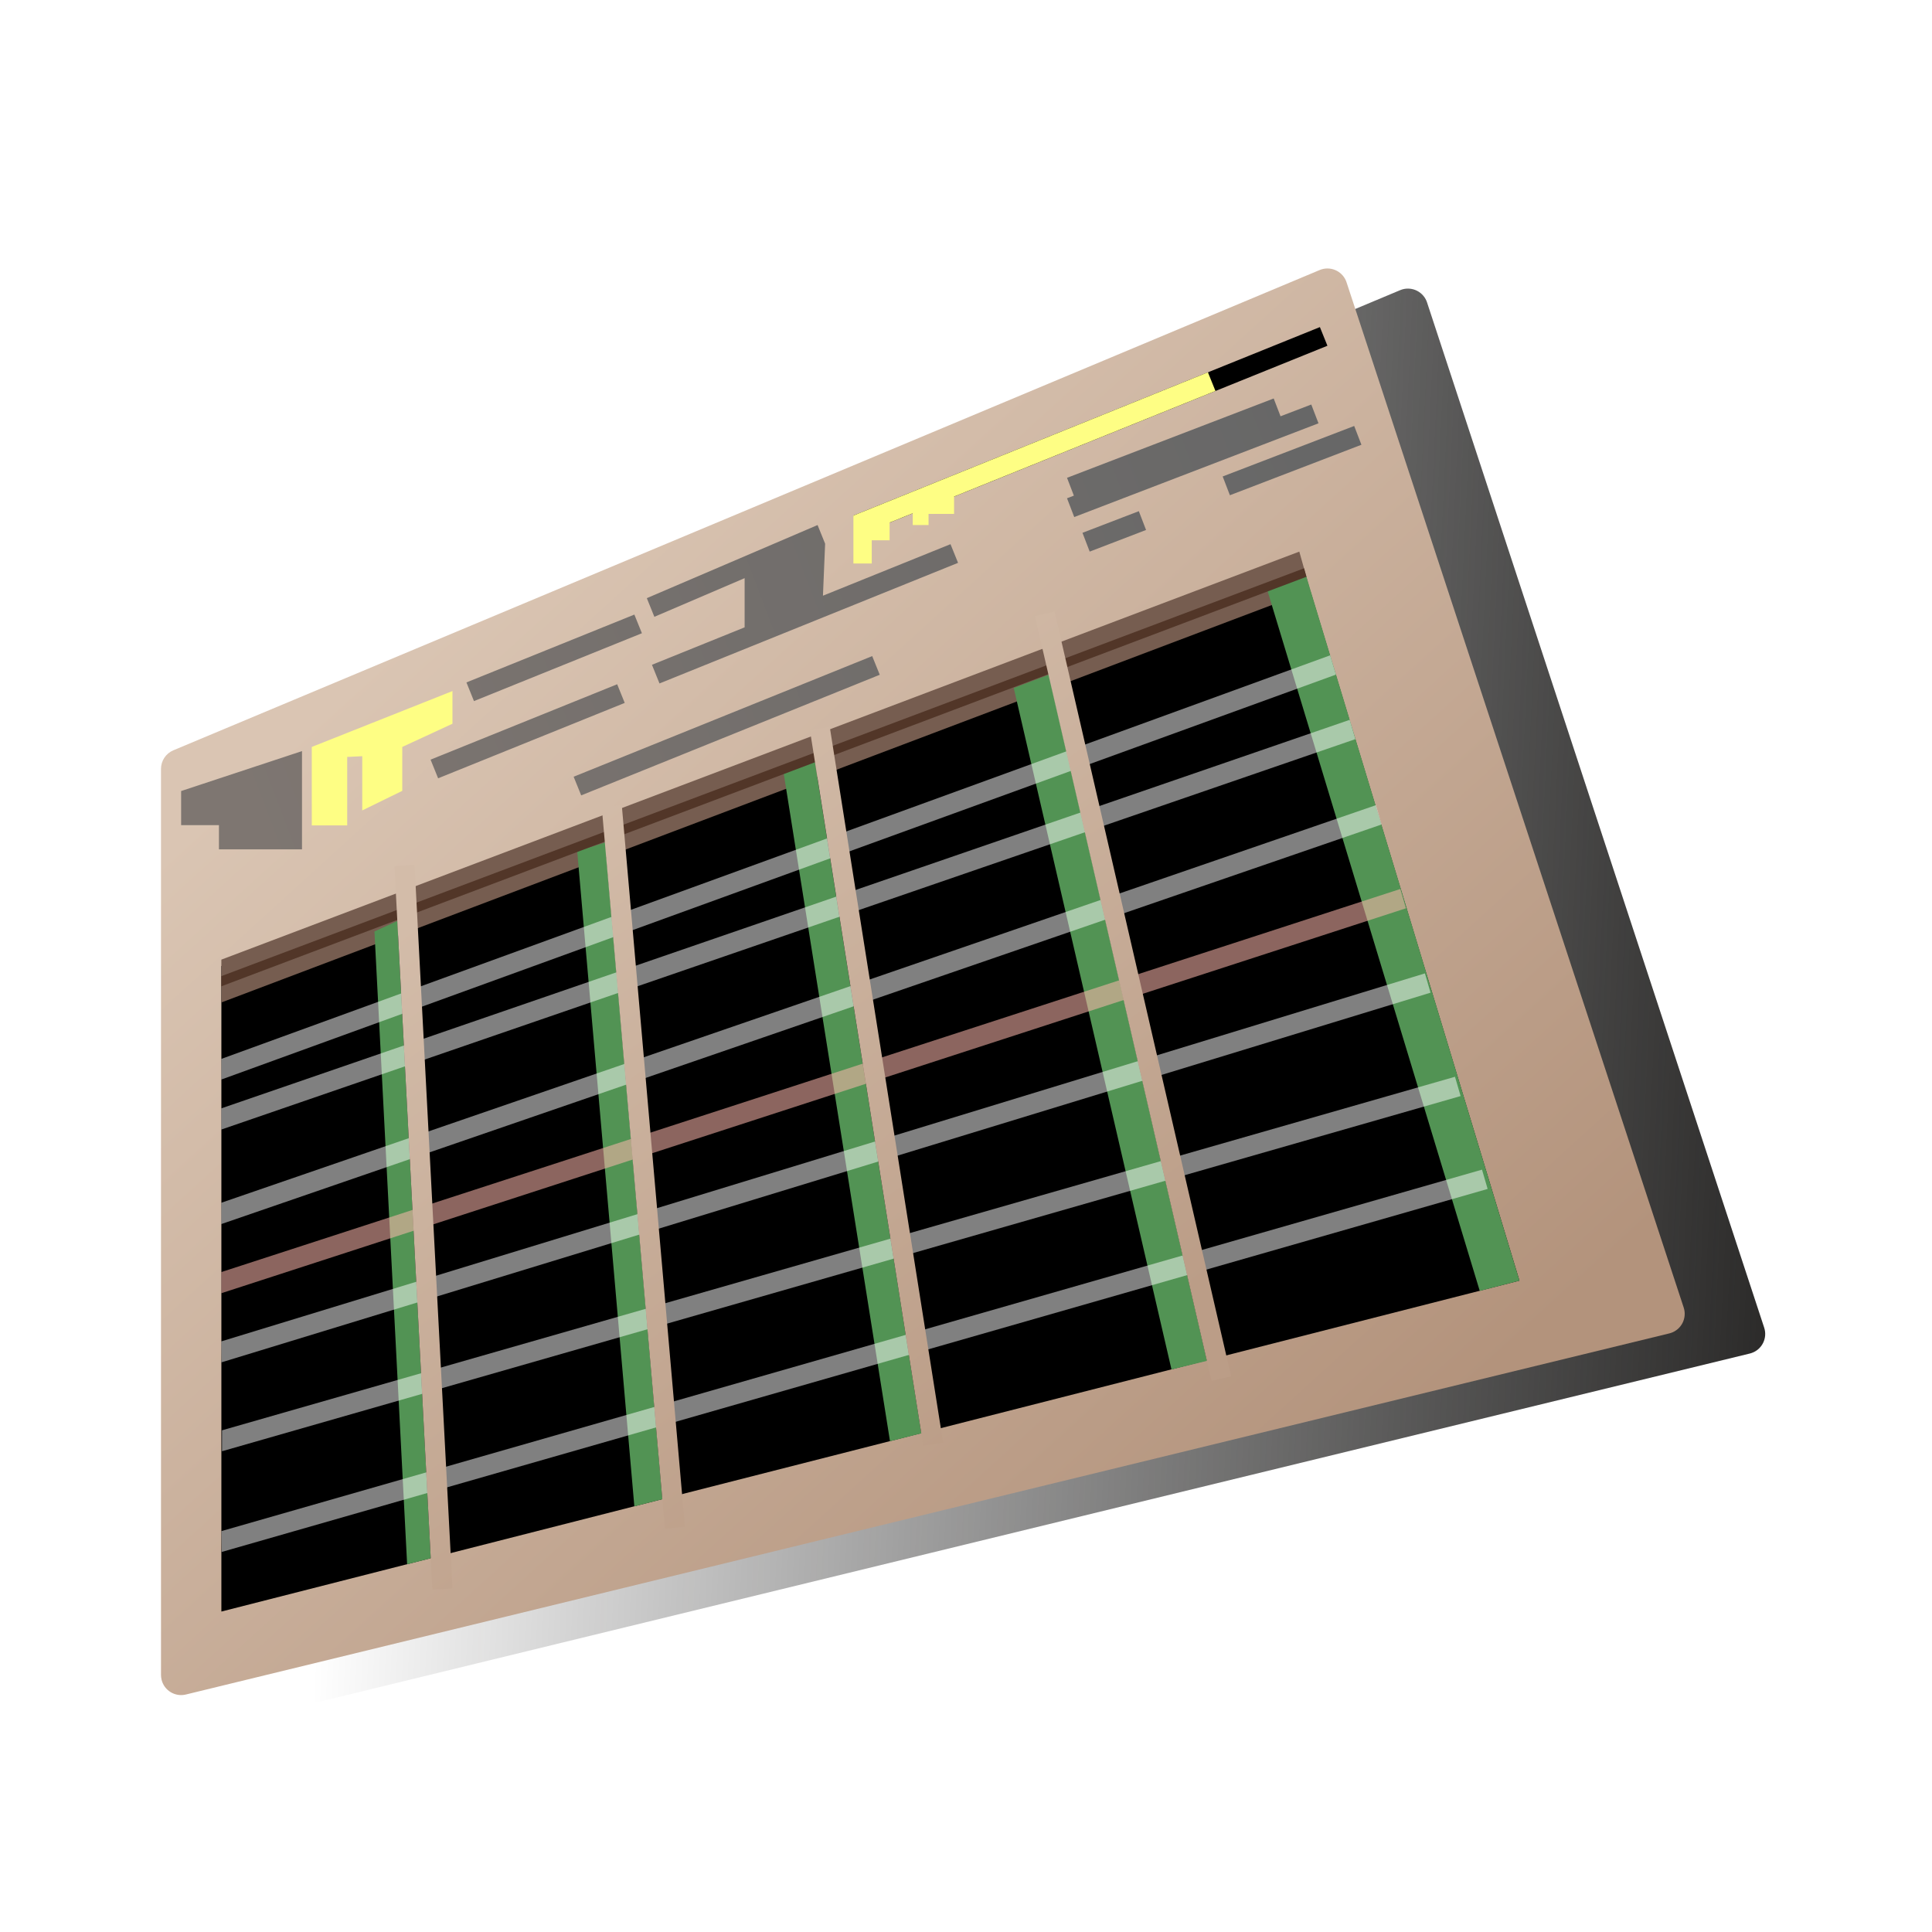 <?xml version="1.0" encoding="UTF-8"?>
<svg width="96px" height="96px" viewBox="0 0 96 96" version="1.1" xmlns="http://www.w3.org/2000/svg" xmlns:xlink="http://www.w3.org/1999/xlink">
    <title>schism-icon-128</title>
    <defs>
        <filter x="-15.0%" y="-16.4%" width="130.0%" height="132.9%" filterUnits="objectBoundingBox" id="filter-1">
            <feOffset dx="0" dy="2" in="SourceAlpha" result="shadowOffsetOuter1"></feOffset>
            <feGaussianBlur stdDeviation="2" in="shadowOffsetOuter1" result="shadowBlurOuter1"></feGaussianBlur>
            <feColorMatrix values="0 0 0 0 0   0 0 0 0 0   0 0 0 0 0  0 0 0 0.2 0" type="matrix" in="shadowBlurOuter1" result="shadowMatrixOuter1"></feColorMatrix>
            <feMerge>
                <feMergeNode in="shadowMatrixOuter1"></feMergeNode>
                <feMergeNode in="SourceGraphic"></feMergeNode>
            </feMerge>
        </filter>
        <linearGradient x1="6.322%" y1="65.08%" x2="101.894%" y2="69.346%" id="linearGradient-2">
            <stop stop-color="#000000" stop-opacity="0" offset="0%"></stop>
            <stop stop-color="#282726" offset="100%"></stop>
        </linearGradient>
        <linearGradient x1="25.913%" y1="16.521%" x2="85.599%" y2="78.393%" id="linearGradient-3">
            <stop stop-color="#DAC5B3" offset="0%"></stop>
            <stop stop-color="#B3937C" offset="100%"></stop>
        </linearGradient>
        <linearGradient x1="100%" y1="42.703%" x2="0%" y2="57.297%" id="linearGradient-4">
            <stop stop-color="#676767" offset="0%"></stop>
            <stop stop-color="#7E7671" offset="100%"></stop>
        </linearGradient>
        <linearGradient x1="32.371%" y1="12.174%" x2="76.054%" y2="82.08%" id="linearGradient-5">
            <stop stop-color="#D3BCA9" offset="0%"></stop>
            <stop stop-color="#BB9D87" offset="100%"></stop>
        </linearGradient>
    </defs>
    <g id="schism-icon-128" stroke="none" stroke-width="1" fill="none" fill-rule="evenodd">
        <g id="编组" filter="url(#filter-1)" transform="translate(8, 11)">
            <path d="M4.614,25.282 L61.573,1.418 C62.082,1.205 62.668,1.445 62.882,1.954 C62.892,1.978 62.901,2.003 62.909,2.028 L79.662,52.972 C79.834,53.497 79.549,54.062 79.024,54.234 C78.999,54.243 78.974,54.25 78.948,54.256 L5.237,72.199 C4.7,72.33 4.159,72.001 4.028,71.464 C4.01,71.386 4,71.307 4,71.227 L4,26.205 C4,25.802 4.242,25.438 4.614,25.282 Z" id="矩形" fill="url(#linearGradient-2)"></path>
            <path d="M0.614,24.282 L57.573,0.418 C58.082,0.205 58.668,0.445 58.882,0.954 C58.892,0.978 58.901,1.003 58.909,1.028 L75.662,51.972 C75.834,52.497 75.549,53.062 75.024,53.234 C74.999,53.243 74.974,53.25 74.948,53.256 L1.237,71.199 C0.7,71.33 0.159,71.001 0.028,70.464 C0.01,70.386 -5.54135627e-15,70.307 0,70.227 L0,25.205 C-2.9243418e-15,24.802 0.242,24.438 0.614,24.282 Z" id="矩形" fill="url(#linearGradient-3)"></path>
            <polygon id="矩形" fill="#000000" points="3 35 57.104 16.341 67.501 50.635 3 67.077"></polygon>
            <rect id="矩形" fill="#000000" transform="translate(46.182, 8.399) rotate(-22) translate(-46.182, -8.399) " x="33.682" y="7.899" width="25" height="1"></rect>
            <path d="M7.006,24.321 L7.006,29.204 L2.879,29.204 L2.879,28 L1,28 L1,26.306 L7.006,24.321 Z M35.339,19.601 L35.714,20.529 L20.879,26.522 L20.504,25.595 L35.339,19.601 Z M22.667,21 L23.042,21.927 L13.77,25.673 L13.395,24.746 L22.667,21 Z M23.521,17.538 L23.896,18.465 L15.551,21.837 L15.177,20.909 L23.521,17.538 Z M32.625,13.089 L33,14.016 L32.993,14.019 L33,14.016 L32.892,16.6 L39.23,14.04 L39.605,14.967 L24.77,20.96 L24.395,20.033 L29,18.172 L29,15.728 L24.515,17.649 L24.14,16.722 L32.625,13.089 Z M48.588,12.4 L48.947,13.334 L46.146,14.409 L45.788,13.475 L48.588,12.4 Z M55.289,6.8 L55.629,7.685 L57.157,7.1 L57.515,8.034 L45.378,12.692 L45.02,11.759 L45.36,11.628 L45.02,10.742 L55.289,6.8 Z M59.289,8.166 L59.648,9.1 L53.113,11.608 L52.754,10.675 L59.289,8.166 Z" id="形状结合" fill="url(#linearGradient-4)"></path>
            <rect id="矩形" fill="#FEFE84" transform="translate(43.4, 9.522) rotate(-22) translate(-43.4, -9.522) " x="33.9" y="9.022" width="19" height="1"></rect>
            <polygon id="矩形" fill="#765D50" transform="translate(29.783, 25.615) rotate(-21) translate(-29.783, -25.615) " points="1.528 24.483 58.799 24.75 58.613 26.748 0.767 26.47"></polygon>
            <polygon id="矩形" fill="#529354" transform="translate(61.228, 33.424) rotate(-17) translate(-61.228, -33.424) " points="60.244 15.259 62.297 15.13 62.195 51.718 60.159 51.627"></polygon>
            <polygon id="矩形" fill="#529354" transform="translate(47.155, 37.789) rotate(-13) translate(-47.155, -37.789) " points="46.23 20.534 48.08 20.282 48.066 55.271 46.25 55.295"></polygon>
            <polygon id="矩形" fill="#529354" transform="translate(34.347, 41.74) rotate(-9) translate(-34.347, -41.74) " points="33.535 25.119 35.154 24.779 35.16 58.556 33.561 58.7"></polygon>
            <polygon id="矩形" fill="#529354" transform="translate(22.795, 45.356) rotate(-5) translate(-22.795, -45.356) " points="22.089 29.176 23.51 28.862 23.499 61.617 22.08 61.85"></polygon>
            <polygon id="矩形" fill="#529354" transform="translate(11.988, 48.745) rotate(-3) translate(-11.988, -48.745) " points="11.417 33.232 12.581 32.772 12.582 64.482 11.393 64.718"></polygon>
            <polygon id="路径-405" fill="#523628" fill-rule="nonzero" points="56.8 15.238 56.918 15.659 3 36.008 2.999 35.503"></polygon>
            <path d="M58.096,19.562 L58.382,20.521 L2.999,40.641 L3.003,39.614 L58.096,19.562 Z" id="形状结合" fill-opacity="0.5" fill="#FFFFFF"></path>
            <path d="M59.067,22.768 L59.348,23.727 L3,43.126 L3.001,42.072 L59.067,22.768 Z" id="形状结合" fill-opacity="0.5" fill="#FFFFFF"></path>
            <path d="M60.37,27.008 L60.649,27.969 L2.998,47.823 L3.001,46.762 L60.37,27.008 Z" id="形状结合" fill-opacity="0.5" fill="#FFFFFF"></path>
            <path d="M61.581,31.173 L61.86,32.133 L2.999,51.259 L2.999,50.207 L61.581,31.173 Z" id="形状结合" fill-opacity="0.547" fill="#FFB8AD"></path>
            <path d="M62.803,35.367 L63.082,36.326 L3.007,54.694 L2.999,53.651 L62.803,35.367 Z" id="形状结合" fill-opacity="0.5" fill="#FFFFFF"></path>
            <path d="M64.298,40.504 L64.577,41.463 L3.031,59.112 L3.032,58.071 L64.298,40.504 Z" id="形状结合" fill-opacity="0.5" fill="#FFFFFF"></path>
            <path d="M65.64,45.119 L65.92,46.078 L3.016,64.116 L3.007,63.078 L65.64,45.119 Z" id="形状结合" fill-opacity="0.5" fill="#FFFFFF"></path>
            <path d="M12.599,29.979 L14.483,65.93 L13.484,65.982 L11.6,30.031 L12.599,29.979 Z M22.896,27.005 L26.034,62.868 L25.038,62.956 L21.9,27.093 L22.896,27.005 Z M33.231,23.124 L38.863,58.681 L37.875,58.837 L32.244,23.28 L33.231,23.124 Z M44.4,17.387 L53.173,55.388 L52.198,55.613 L43.425,17.612 L44.4,17.387 Z" id="形状" fill="url(#linearGradient-5)"></path>
            <polygon id="路径-401" fill="#FEFE84" points="7.492 24.115 7.492 28.015 9.252 28.015 9.252 24.611 10 24.576 10 27.27 11.989 26.296 11.989 24.115 14.483 22.962 14.483 21.338"></polygon>
            <polygon id="路径-402" fill="#FEFE84" points="34.405 12.618 34.405 15 35.317 15 35.317 13.846 36.204 13.846 36.204 12.618"></polygon>
            <polygon id="路径-402" fill="#FEFE84" points="37.354 11.431 37.354 13.089 38.14 13.089 38.14 12.536 39.408 12.536 39.408 11.431"></polygon>
        </g>
    </g>
</svg>